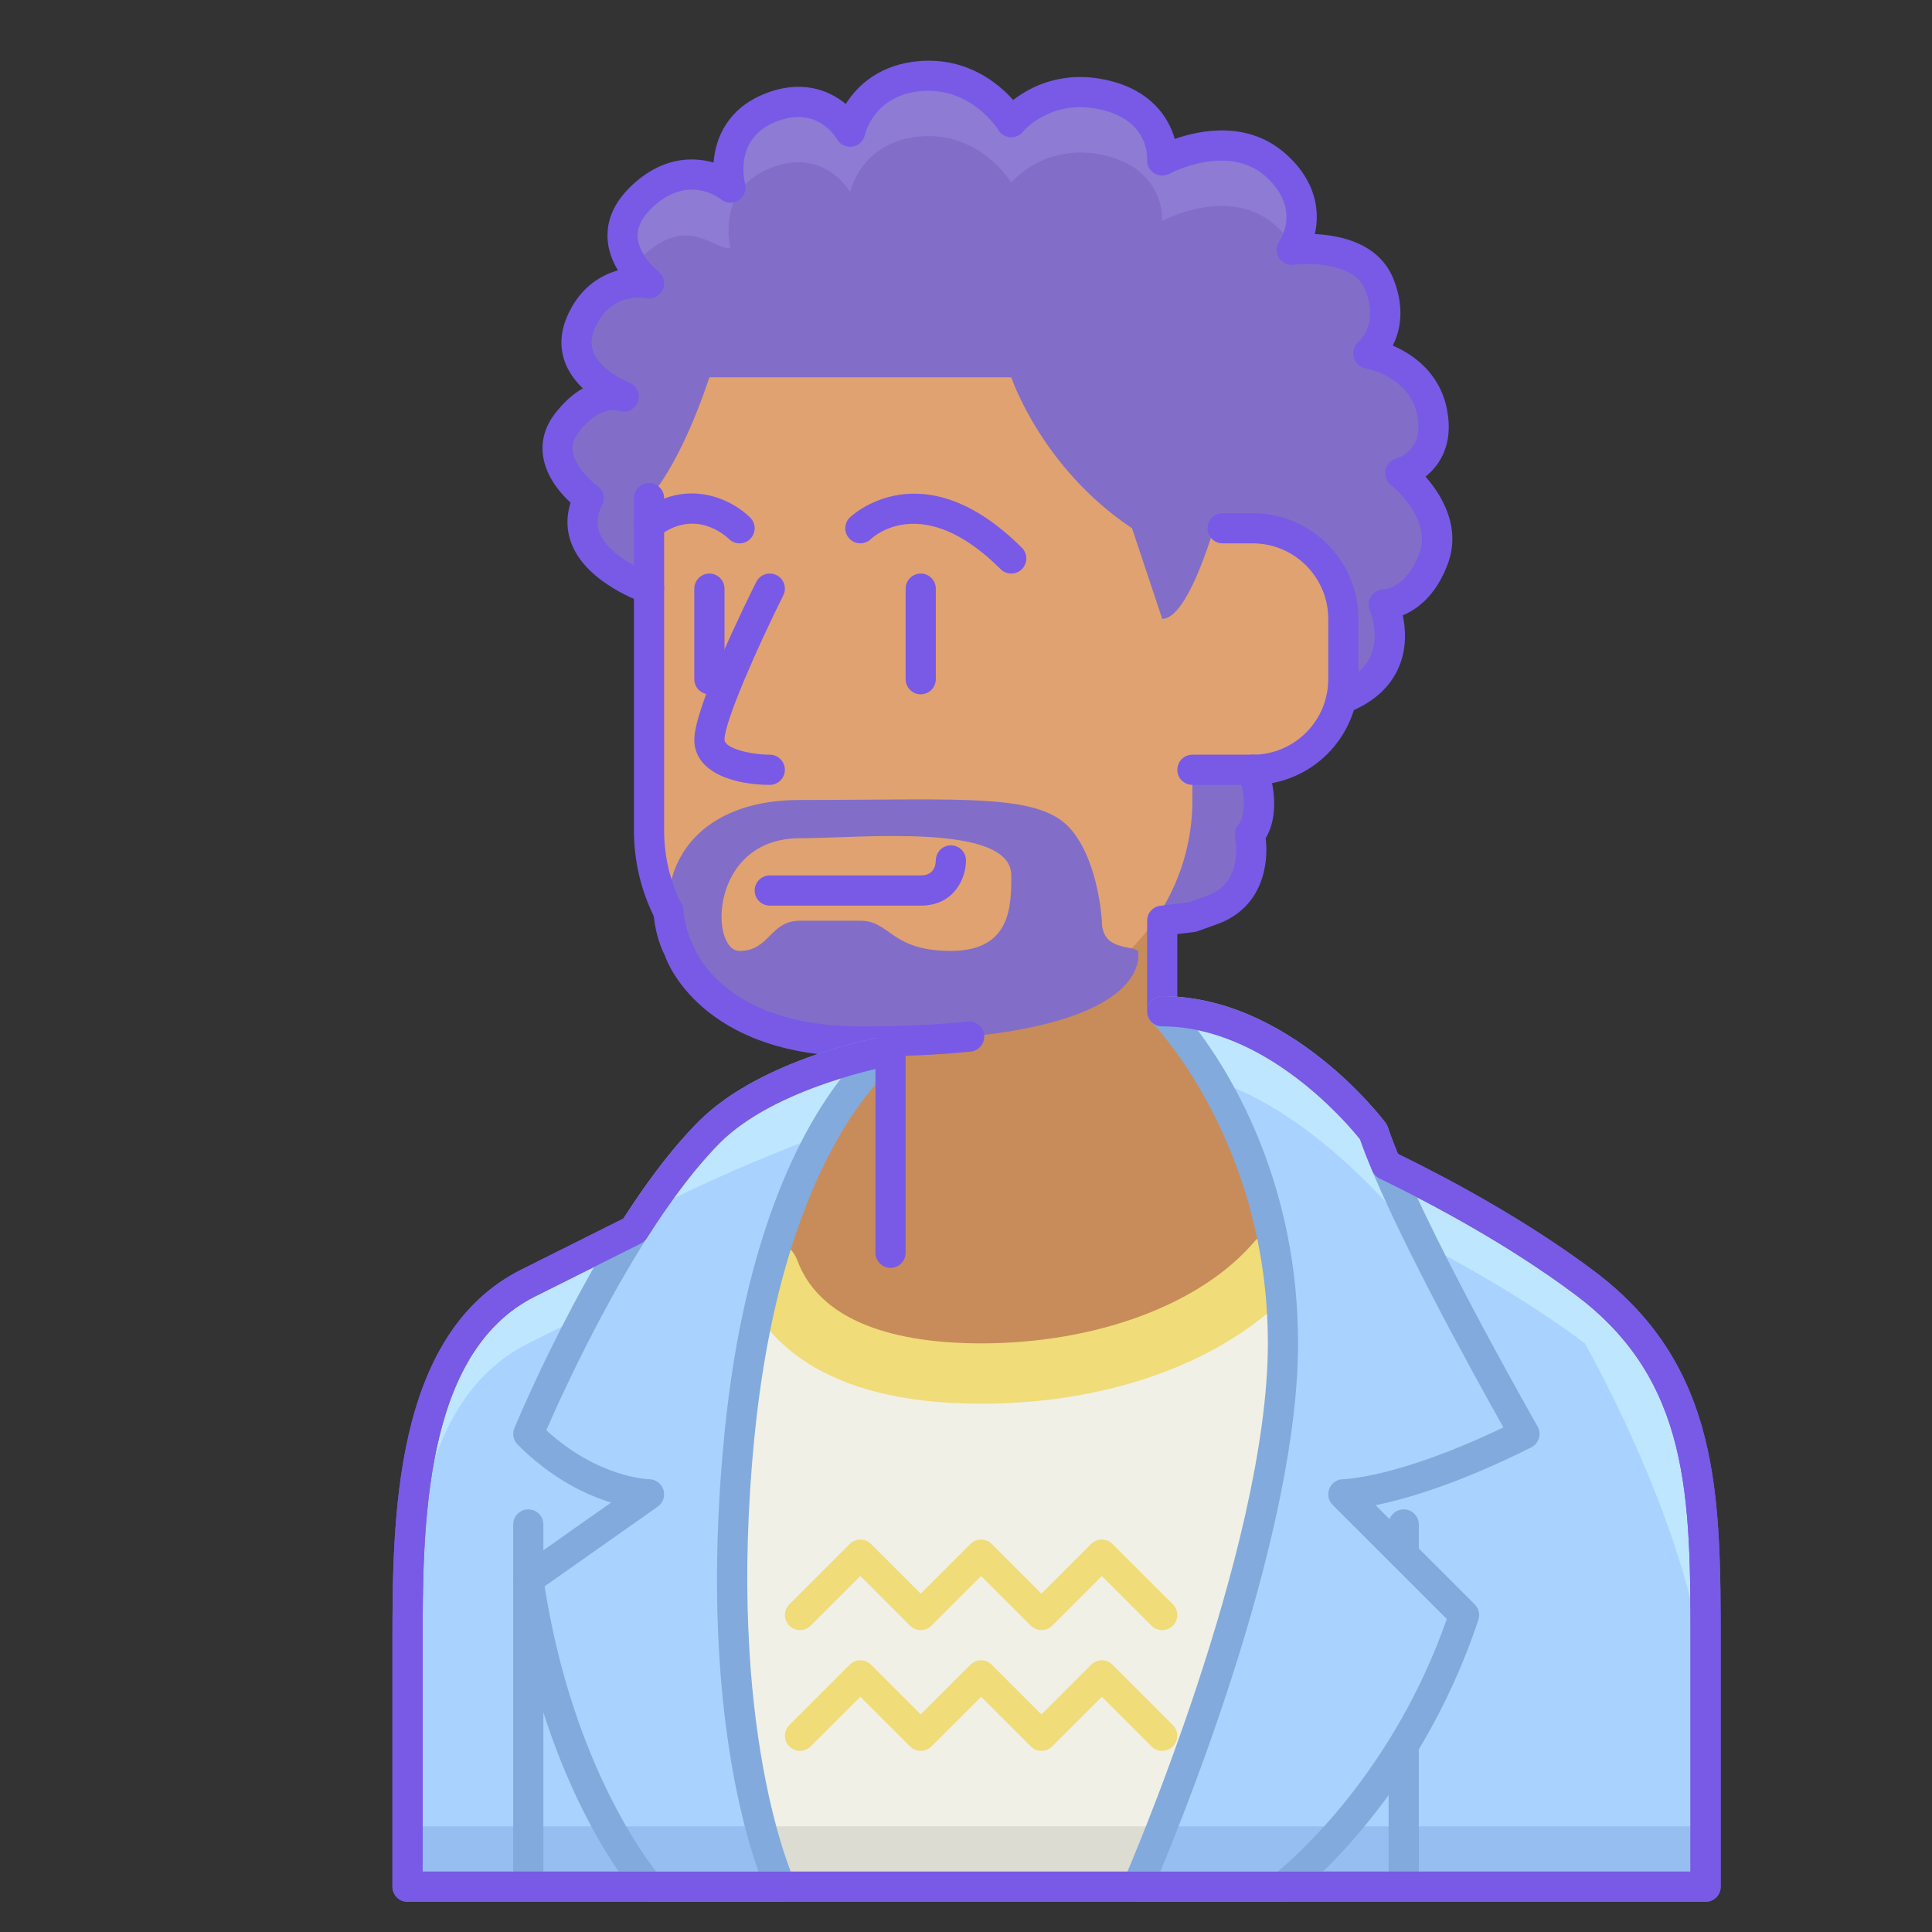 <?xml version="1.0" encoding="UTF-8" standalone="no"?>
<!DOCTYPE svg PUBLIC "-//W3C//DTD SVG 1.1//EN" "http://www.w3.org/Graphics/SVG/1.1/DTD/svg11.dtd">
<svg version="1.1" xmlns="http://www.w3.org/2000/svg" xmlns:xlink="http://www.w3.org/1999/xlink" preserveAspectRatio="xMidYMid meet" viewBox="0 0 512 512" width="512" height="512"><rect x="0" y="0" width="512" height="512" fill="#333333" stroke="none"/><defs><path d="M235.56 276L235.56 286.44C207.02 304.18 191.17 314.03 188 316C188 316 172 324 140 340C140 340 124.37 355.71 115.59 378.73C108.56 397.18 108 421.76 108 436C108 436 108 500 108 500C142.4 500 417.6 500 452 500C452 500 452 476 452 436C452 436 452 364 420 340C420 340 348 300 348 300C345.33 298.09 332 288.52 308 271.3L308 228L235.56 276Z" id="cvNgbub0A"></path><path d="M348 300C345.33 298.09 332 288.52 308 271.3L308 287.3C332 304.52 345.33 314.09 348 316C348 316 388 332 420 356C420 356 452 412 452 452C452 446.99 452 441.68 452 436C452 396 452 364 420 340C388 316 362.4 308 348 300Z" id="asCBZS44V"></path><path d="M172 324C164.18 327.91 153.63 333.18 140 340C108 356 108 404 108 436C108 437.6 108 450.4 108 452C108 420 108 372 140 356C153.63 349.18 164.18 343.91 172 340C172 336.8 172 327.2 172 324Z" id="c47DS0i9vy"></path><path d="M108 500C314.4 500 429.07 500 452 500C452 500 452 494.34 452 484C429.07 484 314.4 484 108 484L108 500Z" id="a1QX52NNxF"></path><path d="M338.5 334.25C323.82 351.46 295.05 364 260 364C225.66 364 209.36 351.96 203.74 336.66C202.69 338.49 197.45 347.6 188 364L188 500L340 500C339.2 411.6 338.7 356.35 338.5 334.25Z" id="b1QUF9mnw"></path><path d="M188 484L188 500L340 500L339.86 484L188 484Z" id="eDNRCNRdE"></path><path d="M308 255.7L243.87 270.5L227.56 276L227.56 286.44C213.42 298.21 205.57 304.75 204 306.06C196 332 204 364 260 364C316 364 356 332 348 300C345.33 298.09 332 288.52 308 271.3L308 255.7Z" id="a4P0376aUF"></path><path d="M196.24 339.42C194.72 335.27 196.84 330.68 200.99 329.16C205.14 327.64 209.74 329.76 211.26 333.91C217.96 352.17 241.46 356.01 260 356.01C290.5 356.01 318.25 345.69 332.4 329.07C335.26 325.7 340.32 325.3 343.68 328.17C347.04 331.03 347.45 336.09 344.58 339.45C327.22 359.83 295.59 372 260 372C217.18 372 201.7 354.28 196.24 339.42Z" id="ecOspA1nU"></path><path d="M235.56 276L235.56 340L308 340L308 213.92L235.56 276Z" id="gaF6TiD4e"></path><path d="M172.03 156C172.03 156 148.03 148 156.03 132C156.03 132 142.5 122.42 150.11 112.28C157.71 102.14 165.32 105.1 165.32 105.1C165.32 105.1 148.42 98.76 153.91 85.66C159.41 72.55 172.03 75.09 172.03 75.09C172.03 75.09 157.71 64.1 169.96 52.27C182.22 40.44 193.63 49.74 193.63 49.74C193.63 49.74 189.51 34.52 204.03 28.61C218.56 22.7 225.32 34.94 225.32 34.94C225.32 34.94 228.1 21.42 244.03 20.15C259.97 18.89 268.03 32.41 268.03 32.41C268.03 32.41 276.87 21.42 292.93 25.22C308.99 29.02 308.03 42.55 308.03 42.55C308.03 42.55 325.89 32.83 338.15 43.82C350.4 54.8 342.37 66.22 342.37 66.22C342.37 66.22 360.96 63.68 365.61 75.51C370.26 87.34 362.65 93.68 362.65 93.68C362.65 93.68 377.02 96.22 379.55 109.31C382.09 122.41 371.11 125.37 371.11 125.37C371.11 125.37 384.43 135.78 379.94 147.99C375.44 160.2 366.72 160.2 366.72 160.2C366.72 160.2 374.66 177.91 355.43 185.24C353.09 187.12 334.37 202.12 332.03 204C332.03 204 336.22 214.99 331.24 221.22C331.24 221.22 334.53 236.36 321.28 241.14C308.03 245.91 308.03 245.92 308.03 245.92C280.83 227.94 199.23 173.98 172.03 156Z" id="cWAE59UtI"></path><path d="M193.59 65.74C193.59 65.74 189.47 50.52 204 44.61C218.53 38.7 225.29 50.94 225.29 50.94C225.29 50.94 228.06 37.42 244 36.15C259.94 34.89 268 48.41 268 48.41C268 48.41 276.84 37.42 292.9 41.22C308.95 45.03 308 58.55 308 58.55C308 58.55 325.86 48.83 338.11 59.82C340.23 61.72 341.72 63.63 342.77 65.5C344.25 62.87 348.58 53.2 338.11 43.82C325.86 32.83 308 42.55 308 42.55C308 42.55 308.95 29.03 292.9 25.22C276.84 21.42 268 32.41 268 32.41C268 32.41 259.94 18.89 244 20.15C228.06 21.42 225.29 34.94 225.29 34.94C225.29 34.94 218.53 22.69 204 28.61C189.47 34.53 193.59 49.74 193.59 49.74C193.59 49.74 182.18 40.44 169.93 52.27C162.49 59.46 164.85 66.31 167.85 70.6C168.44 69.83 169.12 69.06 169.93 68.27C182.18 56.44 188.86 66.24 193.59 65.74Z" id="l59MfDsUkK"></path><path d="M172 100C172 172 172 212 172 220C172 246.51 193.49 268 220 268C224 268 256 268 260 268C290.93 268 316 242.93 316 212C316 211.47 316 208.8 316 204C325.6 204 330.93 204 332 204C345.26 204 356 193.26 356 180C356 178.4 356 165.6 356 164C356 150.74 345.26 140 332 140C330.93 140 325.6 140 316 140L292 100L172 100Z" id="aKV5TXedo"></path><path d="M292 244C292 244 291.22 228.71 284 220C275.78 210.06 256 212 212 212C180 212 172 236 180 252C180 252 188 276 228 276C308 276 301.57 252 301.57 252C299.65 250.4 292 252 292 244ZM228 244C220 244 220 244 212 244C204 244 204 252 196 252C188 252 188 222.14 212 222.14C228 222.14 268 217.96 268 232C268 240 268 252 252 252C236 252 236 244 228 244Z" id="esAXMNukj"></path><path d="M176.21 253.26C174.58 250.1 173.46 245.94 173.18 241.77C173.04 239.57 174.71 237.66 176.91 237.52C179.24 237.29 181.02 239.05 181.17 241.26C181.37 244.36 182.2 247.46 183.58 250.21C184.09 251.58 191.67 272 228 272C238.5 272 248.06 271.57 256.45 270.74C258.62 270.5 260.61 272.12 260.82 274.31C261.04 276.5 259.44 278.47 257.24 278.69C248.6 279.56 238.77 280 228 280C185.61 280 176.57 254.36 176.21 253.26Z" id="idXOtX7T"></path><path d="M324 132C324 132 316 164 308 164C308 164 300 140 300 140C276 124 268 100 268 100C212 92 188 100 188 100C180 124 172 132 172 132C172 129.9 170.04 132.32 169.25 119.24C168.84 112.35 168.84 100.6 169.25 84L324 84C324 109.6 324 125.6 324 132Z" id="a4wyw0UYPr"></path><path d="M173.36 243.02C169.81 235.82 168 228.08 168 220C168 211.2 168 140.8 168 132C168 129.79 169.79 128 172 128C174.21 128 176 129.79 176 132C176 140.8 176 211.2 176 220C176 226.83 177.52 233.39 180.53 239.47C181.51 241.46 180.7 243.86 178.71 244.83C178.15 245.11 177.54 245.24 176.95 245.24C175.48 245.24 174.06 244.42 173.36 243.02Z" id="b8Ix3f5kr"></path><path d="M316 208C313.79 208 312 206.21 312 204C312 201.79 313.79 200 316 200C317.6 200 330.4 200 332 200C343.02 200 352 191.03 352 180C352 178.4 352 165.6 352 164C352 152.97 343.02 144 332 144C331.2 144 324.8 144 324 144C321.79 144 320 142.21 320 140C320 137.79 321.79 136 324 136C324.8 136 331.2 136 332 136C347.44 136 360 148.56 360 164C360 165.6 360 178.4 360 180C360 195.44 347.44 208 332 208C328.8 208 317.6 208 316 208Z" id="fVKah6lO6"></path><path d="M204 240C201.79 240 200 238.21 200 236C200 233.79 201.79 232 204 232C208 232 240 232 244 232C247.22 232 247.95 229.8 248 227.95C248.06 225.78 249.83 224.02 252 224.02C252.02 224.02 252.03 224.02 252.05 224.03C254.24 224.06 256 225.82 256 228C256 232.82 252.81 240 244 240C236 240 208 240 204 240Z" id="h5GWa4UM1"></path><path d="M184 196C184 187.49 197.68 159.7 200.42 154.21C201.42 152.24 203.81 151.42 205.79 152.42C207.77 153.41 208.57 155.81 207.58 157.78C201.11 170.73 192 191.14 192 196C192 198.41 199.22 200 204 200C206.21 200 208 201.79 208 204C208 206.21 206.21 208 204 208C194.78 208 184 204.86 184 196Z" id="c214So1xoy"></path><path d="M240 180C240 177.6 240 158.4 240 156C240 153.79 241.79 152 244 152C246.21 152 248 153.79 248 156C248 158.4 248 177.6 248 180C248 182.21 246.21 184 244 184C241.79 184 240 182.21 240 180Z" id="amLHP6K3Y"></path><path d="M184 180C184 177.6 184 158.4 184 156C184 153.79 185.79 152 188 152C190.21 152 192 153.79 192 156C192 158.4 192 177.6 192 180C192 182.21 190.21 184 188 184C185.79 184 184 182.21 184 180Z" id="daEcy2cGn"></path><path d="M265.17 150.83C244.46 130.14 231.34 142.33 230.8 142.86C229.22 144.37 226.69 144.36 225.15 142.79C223.62 141.23 223.62 138.73 225.16 137.18C225.34 136.99 244.29 118.65 270.82 145.18C272.38 146.74 272.38 149.27 270.82 150.83C270.05 151.61 269.02 152 268 152C266.98 152 265.95 151.61 265.17 150.83Z" id="a1C7hdU59k"></path><path d="M193.18 142.84C192.3 141.98 184.2 134.58 174.44 142.18C172.7 143.55 170.18 143.22 168.82 141.49C167.46 139.74 167.78 137.24 169.51 135.88C181.94 126.14 194.12 132.47 198.82 137.17C200.38 138.73 200.38 141.26 198.82 142.82C198.05 143.61 197.02 144 196 144C194.98 144 193.97 143.62 193.18 142.84Z" id="a4yPBquZmJ"></path><path d="M368 500C368 490.4 368 413.6 368 404C368 401.79 369.79 400 372 400C374.21 400 376 401.79 376 404C376 413.6 376 490.4 376 500C376 502.21 374.21 504 372 504C369.79 504 368 502.21 368 500Z" id="b7lDk4WWjU"></path><path d="M136 500C136 490.4 136 413.6 136 404C136 401.79 137.79 400 140 400C142.21 400 144 401.79 144 404C144 413.6 144 490.4 144 500C144 502.21 142.21 504 140 504C137.79 504 136 502.21 136 500Z" id="bEd01Fn9U"></path><path d="M351.67 186.67C350.89 184.61 351.92 182.3 353.98 181.51C358.75 179.69 361.9 177.02 363.34 173.59C365.68 168.03 363.06 161.89 363.03 161.82C362.5 160.59 362.61 159.15 363.35 158.02C364.09 156.89 365.34 156.2 366.69 156.2C366.86 156.19 372.75 155.82 376.15 146.61C379.58 137.32 368.71 128.6 368.6 128.51C367.42 127.58 366.86 126.04 367.16 124.56C367.46 123.08 368.58 121.9 370.03 121.5C371.22 121.15 377.3 118.9 375.59 110.06C373.62 99.9 362.38 97.7 361.9 97.61C360.38 97.33 359.14 96.18 358.75 94.69C358.36 93.18 358.86 91.59 360.05 90.6C360.55 90.14 365.26 85.65 361.85 76.96C358.45 68.3 343.04 70.14 342.87 70.16C341.3 70.4 339.74 69.64 338.91 68.28C338.09 66.92 338.14 65.2 339.06 63.9C339.64 63.05 344.63 55.03 335.43 46.78C325.41 37.79 310.06 45.95 309.9 46.05C308.62 46.74 307.06 46.68 305.83 45.9C304.6 45.1 303.9 43.7 304.01 42.25C304.06 41.24 304.18 31.98 291.98 29.09C278.73 25.96 271.4 34.54 271.1 34.92C270.26 35.93 268.98 36.46 267.7 36.37C266.41 36.26 265.23 35.55 264.56 34.44C264.29 33.99 257.42 23.16 244.31 24.12C231.7 25.13 229.29 35.32 229.19 35.76C228.83 37.38 227.5 38.62 225.86 38.87C224.22 39.04 222.58 38.32 221.78 36.86C221.27 35.96 216.26 27.95 205.51 32.3C194.7 36.7 197.15 47.47 197.46 48.7C197.9 50.37 197.21 52.14 195.75 53.08C194.3 54 192.42 53.91 191.07 52.82C190.2 52.14 182.02 46.18 172.71 55.14C170.06 57.7 168.84 60.22 168.99 62.82C169.28 67.81 174.39 71.87 174.44 71.91C175.92 73.05 176.42 75.05 175.65 76.74C174.88 78.43 173.04 79.4 171.22 79.01C170.26 78.84 161.6 77.55 157.56 87.2C156.58 89.53 156.52 91.61 157.37 93.56C159.52 98.54 166.62 101.32 166.69 101.35C166.71 101.36 166.73 101.36 166.74 101.37C168.78 102.17 169.81 104.47 169.02 106.53C168.24 108.59 165.93 109.64 163.88 108.84C163.86 108.84 163.85 108.83 163.83 108.82C163.66 108.77 158.77 107.35 153.27 114.67C152.01 116.36 151.55 117.97 151.83 119.75C152.47 123.79 156.83 127.69 158.32 128.74C159.93 129.88 160.47 132.02 159.58 133.79C158.21 136.54 158.01 139.02 158.98 141.37C161.38 147.15 170.11 151.15 173.27 152.2C175.37 152.9 176.5 155.17 175.8 157.26C175.1 159.35 172.86 160.48 170.74 159.79C170.14 159.59 155.86 154.73 151.59 144.42C150.12 140.87 149.99 137.04 151.21 133.22C148.58 130.8 144.79 126.46 143.94 120.99C143.33 117.1 144.34 113.26 146.88 109.87C149.42 106.48 152.02 104.3 154.46 102.92C152.7 101.24 151.09 99.18 150.02 96.74C148.32 92.79 148.38 88.42 150.19 84.11C153.35 76.59 158.74 73.05 163.77 71.65C162.35 69.32 161.19 66.48 161.01 63.28C160.73 58.28 162.8 53.61 167.17 49.4C174.99 41.83 183.11 41.35 189.1 43.08C189.6 36.55 192.82 28.85 202.5 24.91C212.13 20.98 219.5 23.73 224.14 27.55C227.38 22.38 233.49 16.98 243.7 16.18C256.27 15.22 264.46 21.97 268.51 26.5C273.02 23 281.63 18.42 293.84 21.34C304.89 23.95 309.66 30.93 311.32 36.82C318.29 34.38 330.88 31.95 340.81 40.85C348.91 48.1 349.81 56.13 348.44 62.03C355.32 62.34 365.58 64.5 369.33 74.06C372.38 81.82 371.04 87.74 369.1 91.58C374.36 93.86 381.58 98.72 383.48 108.56C385.21 117.48 381.76 123.14 377.78 126.31C381.98 131.1 387.3 139.6 383.7 149.38C380.57 157.87 375.53 161.5 371.75 163.06C372.49 166.53 372.87 171.58 370.79 176.59C368.48 182.18 363.79 186.34 356.86 188.98C356.36 189.17 355.88 189.25 355.41 189.25C353.8 189.25 352.28 188.27 351.67 186.67Z" id="e1Xw0O1FAc"></path><path d="M304 268C304 265.6 304 246.4 304 244C304 241.98 305.51 240.27 307.52 240.03C308.02 239.97 310.54 239.67 315.07 239.12C317.96 238.08 319.57 237.5 319.89 237.38C329.72 233.83 327.4 222.55 327.3 222.06C327.04 220.9 327.33 219.66 328.08 218.72C330.98 215.1 329.14 207.72 328.26 205.42C327.47 203.36 328.5 201.05 330.57 200.26C332.62 199.45 334.94 200.5 335.74 202.58C336.22 203.83 340.02 214.41 335.42 222.14C336.27 228.99 334.58 240.58 322.6 244.9C322.07 245.09 317.87 246.6 317.34 246.79C317.06 246.9 316.78 246.96 316.48 246.99C316.18 247.03 314.69 247.21 312 247.54C312 259.82 312 266.64 312 268C312 270.21 310.21 272 308 272C305.79 272 304 270.21 304 268Z" id="bD9VLg2K7"></path><path d="M108 504C105.79 504 104 502.21 104 500C104 493.6 104 442.4 104 436C104 403.16 104 353.53 138.21 336.42C141.29 334.88 165.97 322.54 169.06 321C171.03 320 173.43 320.82 174.42 322.79C175.42 324.77 174.61 327.18 172.63 328.16C169.55 329.7 144.87 342.04 141.78 343.58C112 358.47 112 405.13 112 436C112 440 112 460 112 496L448 496C448 460 448 440 448 436C448 396.89 448 366 417.6 343.2C399.7 329.78 379.16 318.86 365.08 312.05C363.09 311.09 362.26 308.7 363.22 306.7C364.18 304.72 366.58 303.87 368.55 304.85C382.95 311.8 403.99 322.99 422.39 336.79C456 362 456 396.29 456 436C456 442.4 456 493.6 456 500C456 502.21 454.21 504 452 504C383.2 504 142.4 504 108 504Z" id="b3kqWOTnfR"></path><path d="M340 356C340 356 336.53 385.9 328.17 417.12C317.52 456.86 301.42 500 301.42 500C305.28 500 336.14 500 340 500C340 500 372 476 388 428C384.8 424.8 359.2 399.2 356 396C356 396 372 396 404 380C404 380 372 324 364 300C364 300 340 268 308 268C314.4 285.6 340 300 340 356Z" id="e3vcTaGdDl"></path><path d="M307.99 484C304.09 493.92 301.42 500 301.42 500C305.28 500 336.14 500 340 500C340 500 347.1 494.62 356.27 484C346.62 484 312.82 484 307.99 484Z" id="dWboeGR7B"></path><path d="M364 300C364 300 340 268 308 268C308 268 314.28 274.3 321.28 286.17C348.29 294.42 372 324 372 324C377.38 340.13 372 324 364 300Z" id="a12PxtEYOh"></path><path d="M301.43 504C300.08 504 298.82 503.32 298.09 502.18C297.35 501.05 297.23 499.63 297.77 498.38C298.15 497.52 336 410.5 336 356C336 302.46 305.48 271.14 305.17 270.83C304.02 269.68 303.69 267.97 304.31 266.47C304.94 264.98 306.38 264 308 264C341.62 264 366.17 296.22 367.2 297.6C367.46 297.94 367.66 298.33 367.79 298.74C375.58 322.09 407.15 377.46 407.47 378.02C408.02 378.97 408.14 380.11 407.82 381.16C407.5 382.22 406.77 383.09 405.78 383.58C386.35 393.3 372.6 397.26 364.54 398.89C367.16 401.52 388.2 422.55 390.82 425.18C391.9 426.25 392.27 427.83 391.79 429.27C375.58 477.9 343.74 502.19 342.4 503.21C341.7 503.72 340.86 504 340 504C332.29 504 305.29 504 301.43 504ZM338.6 496C343.95 491.58 369.41 469.05 383.42 429.06C380.39 426.04 356.2 401.86 353.18 398.83C352.03 397.69 351.69 395.97 352.31 394.47C352.92 392.98 354.38 392 356 392C356.13 392 370.44 391.7 398.42 378.27C391.18 365.41 367.62 322.94 360.42 301.93C357.7 298.5 340.36 277.78 317.39 272.99C327.09 285.92 344 314.44 344 356C344 404.66 316.01 475.54 307.48 496C313.7 496 335.49 496 338.6 496Z" id="aSq9CE2rc"></path><path d="M195.75 380C195.75 380 201.37 495.33 201.37 495.33C197.88 495.33 175.49 500 172 500C172 500 148 473.07 140 418.54C143.2 416.28 168.8 398.25 172 396C172 396 156 396 140 380C140 380 162.7 325.3 188 300C204 284 235.56 278.44 235.56 278.44C227.65 298.75 203.75 300 195.75 380Z" id="c10KOImYVw"></path><path d="M161.31 484C167.27 494.66 172 500 172 500C175.49 500 203.4 500 206.89 500C206.89 500 204.38 494.62 201.58 484C193.52 484 169.36 484 161.31 484Z" id="a2SylSMUFg"></path><path d="M235.56 278.44C235.56 278.44 204 284 188 300C182.05 305.95 176.26 313.56 170.85 321.67C185 313.78 204.21 305.9 218.02 300.64C227.21 284.22 232.05 282.88 235.56 278.44Z" id="ekge7jeFN"></path><path d="M172 504C170.86 504 169.78 503.51 169.02 502.66C168 501.52 144.13 474.2 136.04 419.12C135.82 417.62 136.46 416.14 137.7 415.27C140.12 413.56 159.53 399.9 161.95 398.19C155.32 396.17 146.22 391.89 137.18 382.83C136.03 381.69 135.69 379.97 136.31 378.47C137.26 376.21 159.62 322.74 185.18 297.18C201.87 280.47 233.53 274.74 234.86 274.51C236.74 274.22 238.55 275.2 239.26 276.94C239.98 278.68 239.38 280.68 237.83 281.74C237.53 281.95 207.66 303.7 199.98 380.41C192.18 458.4 210.32 497.91 210.5 498.3C211.09 499.54 211 500.99 210.26 502.14C209.53 503.3 208.26 504 206.89 504C199.91 504 175.49 504 172 504ZM201 496C196.11 482.22 185.62 443.65 192.02 379.6C197.26 327.15 212.48 299.19 222.9 285.77C212.83 288.89 199.33 294.32 190.82 302.83C169.42 324.23 149.53 368.1 144.77 379.03C158.6 391.7 171.88 392 172.02 392C173.75 392.02 175.29 393.16 175.81 394.82C176.33 396.47 175.72 398.28 174.3 399.28C171.31 401.39 147.33 418.28 144.33 420.39C151.34 464.82 169.29 490.1 173.9 496C179.32 496 198.29 496 201 496Z" id="b1cfJQcxL3"></path><path d="M305.17 430.83C304.29 429.95 299.9 425.56 292 417.66C284.1 425.56 279.71 429.95 278.83 430.82C277.27 432.38 274.74 432.38 273.18 430.82C272.3 429.95 267.91 425.56 260 417.66C252.1 425.56 247.71 429.95 246.83 430.82C245.27 432.38 242.74 432.38 241.18 430.82C240.3 429.95 235.91 425.56 228 417.66C220.1 425.56 215.71 429.95 214.83 430.82C213.27 432.38 210.74 432.38 209.18 430.82C207.62 429.26 207.62 426.73 209.18 425.17C210.78 423.57 223.58 410.77 225.18 409.17C226.74 407.61 229.27 407.61 230.83 409.17C231.71 410.05 236.1 414.44 244 422.34C251.9 414.44 256.29 410.05 257.17 409.17C258.73 407.61 261.26 407.61 262.82 409.17C263.7 410.05 268.09 414.44 275.99 422.34C283.89 414.44 288.28 410.05 289.16 409.17C290.72 407.61 293.26 407.61 294.82 409.17C296.42 410.77 309.22 423.57 310.82 425.17C312.38 426.73 312.38 429.26 310.82 430.82C310.05 431.61 309.02 432 308 432C306.98 432 305.95 431.61 305.17 430.83Z" id="a6s3Upaml"></path><path d="M305.17 462.83C304.29 461.95 299.9 457.56 292 449.66C284.1 457.56 279.71 461.95 278.83 462.82C277.27 464.38 274.74 464.38 273.18 462.82C272.3 461.95 267.91 457.56 260 449.66C252.1 457.56 247.71 461.95 246.83 462.82C245.27 464.38 242.74 464.38 241.18 462.82C240.3 461.95 235.91 457.56 228 449.66C220.1 457.56 215.71 461.95 214.83 462.82C213.27 464.38 210.74 464.38 209.18 462.82C207.62 461.26 207.62 458.73 209.18 457.17C210.78 455.57 223.58 442.77 225.18 441.17C226.74 439.61 229.27 439.61 230.83 441.17C231.71 442.05 236.1 446.44 244 454.34C251.9 446.44 256.29 442.05 257.17 441.17C258.73 439.61 261.26 439.61 262.82 441.17C263.7 442.05 268.09 446.44 275.99 454.34C283.89 446.44 288.28 442.05 289.16 441.17C290.72 439.61 293.26 439.61 294.82 441.17C296.42 442.77 309.22 455.57 310.82 457.17C312.38 458.73 312.38 461.26 310.82 462.82C310.05 463.61 309.02 464 308 464C306.98 464 305.95 463.61 305.17 462.83Z" id="k372Y4oBm7"></path><path d="M108 504C105.79 504 104 502.21 104 500C104 493.6 104 442.4 104 436C104 403.16 104 353.53 138.21 336.42C140.91 335.07 162.57 324.24 165.27 322.89C172.19 312.11 178.88 303.46 185.17 297.18C201.86 280.47 233.52 274.74 234.86 274.51C237.02 274.03 239.1 275.58 239.49 277.75C239.87 279.92 238.42 282 236.25 282.38C235.94 282.44 205.73 287.93 190.82 302.83C184.78 308.89 178.25 317.39 171.42 328.12C171.03 328.73 170.49 329.22 169.84 329.55C167.03 330.96 144.59 342.18 141.78 343.58C112 358.47 112 405.13 112 436C112 440 112 460 112 496L448 496C448 460 448 440 448 436C448 396.89 448 366 417.6 343.2C399.83 329.87 379.52 319.05 365.61 312.32C364.73 311.89 364.04 311.16 363.66 310.26C362.4 307.25 361.28 304.42 360.42 301.93C357.34 298.06 335.51 272 308 272C305.79 272 304 270.21 304 268C304 265.79 305.79 264 308 264C341.62 264 366.17 296.22 367.2 297.6C367.46 297.94 367.66 298.33 367.8 298.74C368.5 300.85 369.42 303.24 370.47 305.78C384.64 312.71 404.7 323.53 422.4 336.8C456 362 456 396.29 456 436C456 442.4 456 493.6 456 500C456 502.21 454.21 504 452 504C383.2 504 142.4 504 108 504Z" id="bkIuXdULz"></path><path d="M232 332C232 326.4 232 281.6 232 276C232 273.79 233.79 272 236 272C238.21 272 240 273.79 240 276C240 281.6 240 326.4 240 332C240 334.21 238.21 336 236 336C233.79 336 232 334.21 232 332Z" id="a5PVUMDlyE"></path></defs><g><g><g><use xlink:href="#cvNgbub0A" opacity="1" fill="#aad2ff" fill-opacity="1"></use><g><use xlink:href="#cvNgbub0A" opacity="1" fill-opacity="0" stroke="#000000" stroke-width="1" stroke-opacity="0"></use></g></g><g><use xlink:href="#asCBZS44V" opacity="1" fill="#bee6ff" fill-opacity="1"></use><g><use xlink:href="#asCBZS44V" opacity="1" fill-opacity="0" stroke="#000000" stroke-width="1" stroke-opacity="0"></use></g></g><g><use xlink:href="#c47DS0i9vy" opacity="1" fill="#bee6ff" fill-opacity="1"></use><g><use xlink:href="#c47DS0i9vy" opacity="1" fill-opacity="0" stroke="#000000" stroke-width="1" stroke-opacity="0"></use></g></g><g><use xlink:href="#a1QX52NNxF" opacity="1" fill="#96bef0" fill-opacity="1"></use><g><use xlink:href="#a1QX52NNxF" opacity="1" fill-opacity="0" stroke="#000000" stroke-width="1" stroke-opacity="0"></use></g></g><g><use xlink:href="#b1QUF9mnw" opacity="1" fill="#f0f0e6" fill-opacity="1"></use><g><use xlink:href="#b1QUF9mnw" opacity="1" fill-opacity="0" stroke="#000000" stroke-width="1" stroke-opacity="0"></use></g></g><g><use xlink:href="#eDNRCNRdE" opacity="1" fill="#dcdcd2" fill-opacity="1"></use><g><use xlink:href="#eDNRCNRdE" opacity="1" fill-opacity="0" stroke="#000000" stroke-width="1" stroke-opacity="0"></use></g></g><g><use xlink:href="#a4P0376aUF" opacity="1" fill="#c88c5a" fill-opacity="1"></use><g><use xlink:href="#a4P0376aUF" opacity="1" fill-opacity="0" stroke="#000000" stroke-width="1" stroke-opacity="0"></use></g></g><g><use xlink:href="#ecOspA1nU" opacity="1" fill="#f0dc78" fill-opacity="1"></use><g><use xlink:href="#ecOspA1nU" opacity="1" fill-opacity="0" stroke="#000000" stroke-width="1" stroke-opacity="0"></use></g></g><g><use xlink:href="#gaF6TiD4e" opacity="1" fill="#c88c5a" fill-opacity="1"></use><g><use xlink:href="#gaF6TiD4e" opacity="1" fill-opacity="0" stroke="#000000" stroke-width="1" stroke-opacity="0"></use></g></g><g><use xlink:href="#cWAE59UtI" opacity="1" fill="#826ec8" fill-opacity="1"></use><g><use xlink:href="#cWAE59UtI" opacity="1" fill-opacity="0" stroke="#000000" stroke-width="1" stroke-opacity="0"></use></g></g><g><use xlink:href="#l59MfDsUkK" opacity="1" fill="#8d7bd4" fill-opacity="1"></use><g><use xlink:href="#l59MfDsUkK" opacity="1" fill-opacity="0" stroke="#000000" stroke-width="1" stroke-opacity="0"></use></g></g><g><use xlink:href="#aKV5TXedo" opacity="1" fill="#e1a271" fill-opacity="1"></use><g><use xlink:href="#aKV5TXedo" opacity="1" fill-opacity="0" stroke="#000000" stroke-width="1" stroke-opacity="0"></use></g></g><g><use xlink:href="#esAXMNukj" opacity="1" fill="#826ec8" fill-opacity="1"></use><g><use xlink:href="#esAXMNukj" opacity="1" fill-opacity="0" stroke="#000000" stroke-width="1" stroke-opacity="0"></use></g></g><g><use xlink:href="#idXOtX7T" opacity="1" fill="#785ae6" fill-opacity="1"></use><g><use xlink:href="#idXOtX7T" opacity="1" fill-opacity="0" stroke="#000000" stroke-width="1" stroke-opacity="0"></use></g></g><g><use xlink:href="#a4wyw0UYPr" opacity="1" fill="#826ec8" fill-opacity="1"></use><g><use xlink:href="#a4wyw0UYPr" opacity="1" fill-opacity="0" stroke="#000000" stroke-width="1" stroke-opacity="0"></use></g></g><g><use xlink:href="#b8Ix3f5kr" opacity="1" fill="#785ae6" fill-opacity="1"></use><g><use xlink:href="#b8Ix3f5kr" opacity="1" fill-opacity="0" stroke="#000000" stroke-width="1" stroke-opacity="0"></use></g></g><g><use xlink:href="#fVKah6lO6" opacity="1" fill="#785ae6" fill-opacity="1"></use><g><use xlink:href="#fVKah6lO6" opacity="1" fill-opacity="0" stroke="#000000" stroke-width="1" stroke-opacity="0"></use></g></g><g><use xlink:href="#h5GWa4UM1" opacity="1" fill="#785ae6" fill-opacity="1"></use><g><use xlink:href="#h5GWa4UM1" opacity="1" fill-opacity="0" stroke="#000000" stroke-width="1" stroke-opacity="0"></use></g></g><g><use xlink:href="#c214So1xoy" opacity="1" fill="#785ae6" fill-opacity="1"></use><g><use xlink:href="#c214So1xoy" opacity="1" fill-opacity="0" stroke="#000000" stroke-width="1" stroke-opacity="0"></use></g></g><g><use xlink:href="#amLHP6K3Y" opacity="1" fill="#785ae6" fill-opacity="1"></use><g><use xlink:href="#amLHP6K3Y" opacity="1" fill-opacity="0" stroke="#000000" stroke-width="1" stroke-opacity="0"></use></g></g><g><use xlink:href="#daEcy2cGn" opacity="1" fill="#785ae6" fill-opacity="1"></use><g><use xlink:href="#daEcy2cGn" opacity="1" fill-opacity="0" stroke="#000000" stroke-width="1" stroke-opacity="0"></use></g></g><g><use xlink:href="#a1C7hdU59k" opacity="1" fill="#785ae6" fill-opacity="1"></use><g><use xlink:href="#a1C7hdU59k" opacity="1" fill-opacity="0" stroke="#000000" stroke-width="1" stroke-opacity="0"></use></g></g><g><use xlink:href="#a4yPBquZmJ" opacity="1" fill="#785ae6" fill-opacity="1"></use><g><use xlink:href="#a4yPBquZmJ" opacity="1" fill-opacity="0" stroke="#000000" stroke-width="1" stroke-opacity="0"></use></g></g><g><use xlink:href="#b7lDk4WWjU" opacity="1" fill="#82aadc" fill-opacity="1"></use><g><use xlink:href="#b7lDk4WWjU" opacity="1" fill-opacity="0" stroke="#000000" stroke-width="1" stroke-opacity="0"></use></g></g><g><use xlink:href="#bEd01Fn9U" opacity="1" fill="#82aadc" fill-opacity="1"></use><g><use xlink:href="#bEd01Fn9U" opacity="1" fill-opacity="0" stroke="#000000" stroke-width="1" stroke-opacity="0"></use></g></g><g><use xlink:href="#e1Xw0O1FAc" opacity="1" fill="#785ae6" fill-opacity="1"></use><g><use xlink:href="#e1Xw0O1FAc" opacity="1" fill-opacity="0" stroke="#000000" stroke-width="1" stroke-opacity="0"></use></g></g><g><use xlink:href="#bD9VLg2K7" opacity="1" fill="#785ae6" fill-opacity="1"></use><g><use xlink:href="#bD9VLg2K7" opacity="1" fill-opacity="0" stroke="#000000" stroke-width="1" stroke-opacity="0"></use></g></g><g><use xlink:href="#b3kqWOTnfR" opacity="1" fill="#785ae6" fill-opacity="1"></use><g><use xlink:href="#b3kqWOTnfR" opacity="1" fill-opacity="0" stroke="#000000" stroke-width="1" stroke-opacity="0"></use></g></g><g><use xlink:href="#e3vcTaGdDl" opacity="1" fill="#aad2ff" fill-opacity="1"></use><g><use xlink:href="#e3vcTaGdDl" opacity="1" fill-opacity="0" stroke="#000000" stroke-width="1" stroke-opacity="0"></use></g></g><g><use xlink:href="#dWboeGR7B" opacity="1" fill="#96bef0" fill-opacity="1"></use><g><use xlink:href="#dWboeGR7B" opacity="1" fill-opacity="0" stroke="#000000" stroke-width="1" stroke-opacity="0"></use></g></g><g><use xlink:href="#a12PxtEYOh" opacity="1" fill="#bee6ff" fill-opacity="1"></use><g><use xlink:href="#a12PxtEYOh" opacity="1" fill-opacity="0" stroke="#000000" stroke-width="1" stroke-opacity="0"></use></g></g><g><use xlink:href="#aSq9CE2rc" opacity="1" fill="#82aadc" fill-opacity="1"></use><g><use xlink:href="#aSq9CE2rc" opacity="1" fill-opacity="0" stroke="#000000" stroke-width="1" stroke-opacity="0"></use></g></g><g><use xlink:href="#c10KOImYVw" opacity="1" fill="#aad2ff" fill-opacity="1"></use><g><use xlink:href="#c10KOImYVw" opacity="1" fill-opacity="0" stroke="#000000" stroke-width="1" stroke-opacity="0"></use></g></g><g><use xlink:href="#a2SylSMUFg" opacity="1" fill="#96bef0" fill-opacity="1"></use><g><use xlink:href="#a2SylSMUFg" opacity="1" fill-opacity="0" stroke="#000000" stroke-width="1" stroke-opacity="0"></use></g></g><g><use xlink:href="#ekge7jeFN" opacity="1" fill="#bee6ff" fill-opacity="1"></use><g><use xlink:href="#ekge7jeFN" opacity="1" fill-opacity="0" stroke="#000000" stroke-width="1" stroke-opacity="0"></use></g></g><g><use xlink:href="#b1cfJQcxL3" opacity="1" fill="#82aadc" fill-opacity="1"></use><g><use xlink:href="#b1cfJQcxL3" opacity="1" fill-opacity="0" stroke="#000000" stroke-width="1" stroke-opacity="0"></use></g></g><g><use xlink:href="#a6s3Upaml" opacity="1" fill="#f0dc78" fill-opacity="1"></use><g><use xlink:href="#a6s3Upaml" opacity="1" fill-opacity="0" stroke="#000000" stroke-width="1" stroke-opacity="0"></use></g></g><g><use xlink:href="#k372Y4oBm7" opacity="1" fill="#f0dc78" fill-opacity="1"></use><g><use xlink:href="#k372Y4oBm7" opacity="1" fill-opacity="0" stroke="#000000" stroke-width="1" stroke-opacity="0"></use></g></g><g><use xlink:href="#bkIuXdULz" opacity="1" fill="#785ae6" fill-opacity="1"></use><g><use xlink:href="#bkIuXdULz" opacity="1" fill-opacity="0" stroke="#000000" stroke-width="1" stroke-opacity="0"></use></g></g><g><use xlink:href="#a5PVUMDlyE" opacity="1" fill="#785ae6" fill-opacity="1"></use><g><use xlink:href="#a5PVUMDlyE" opacity="1" fill-opacity="0" stroke="#000000" stroke-width="1" stroke-opacity="0"></use></g></g></g></g></svg>